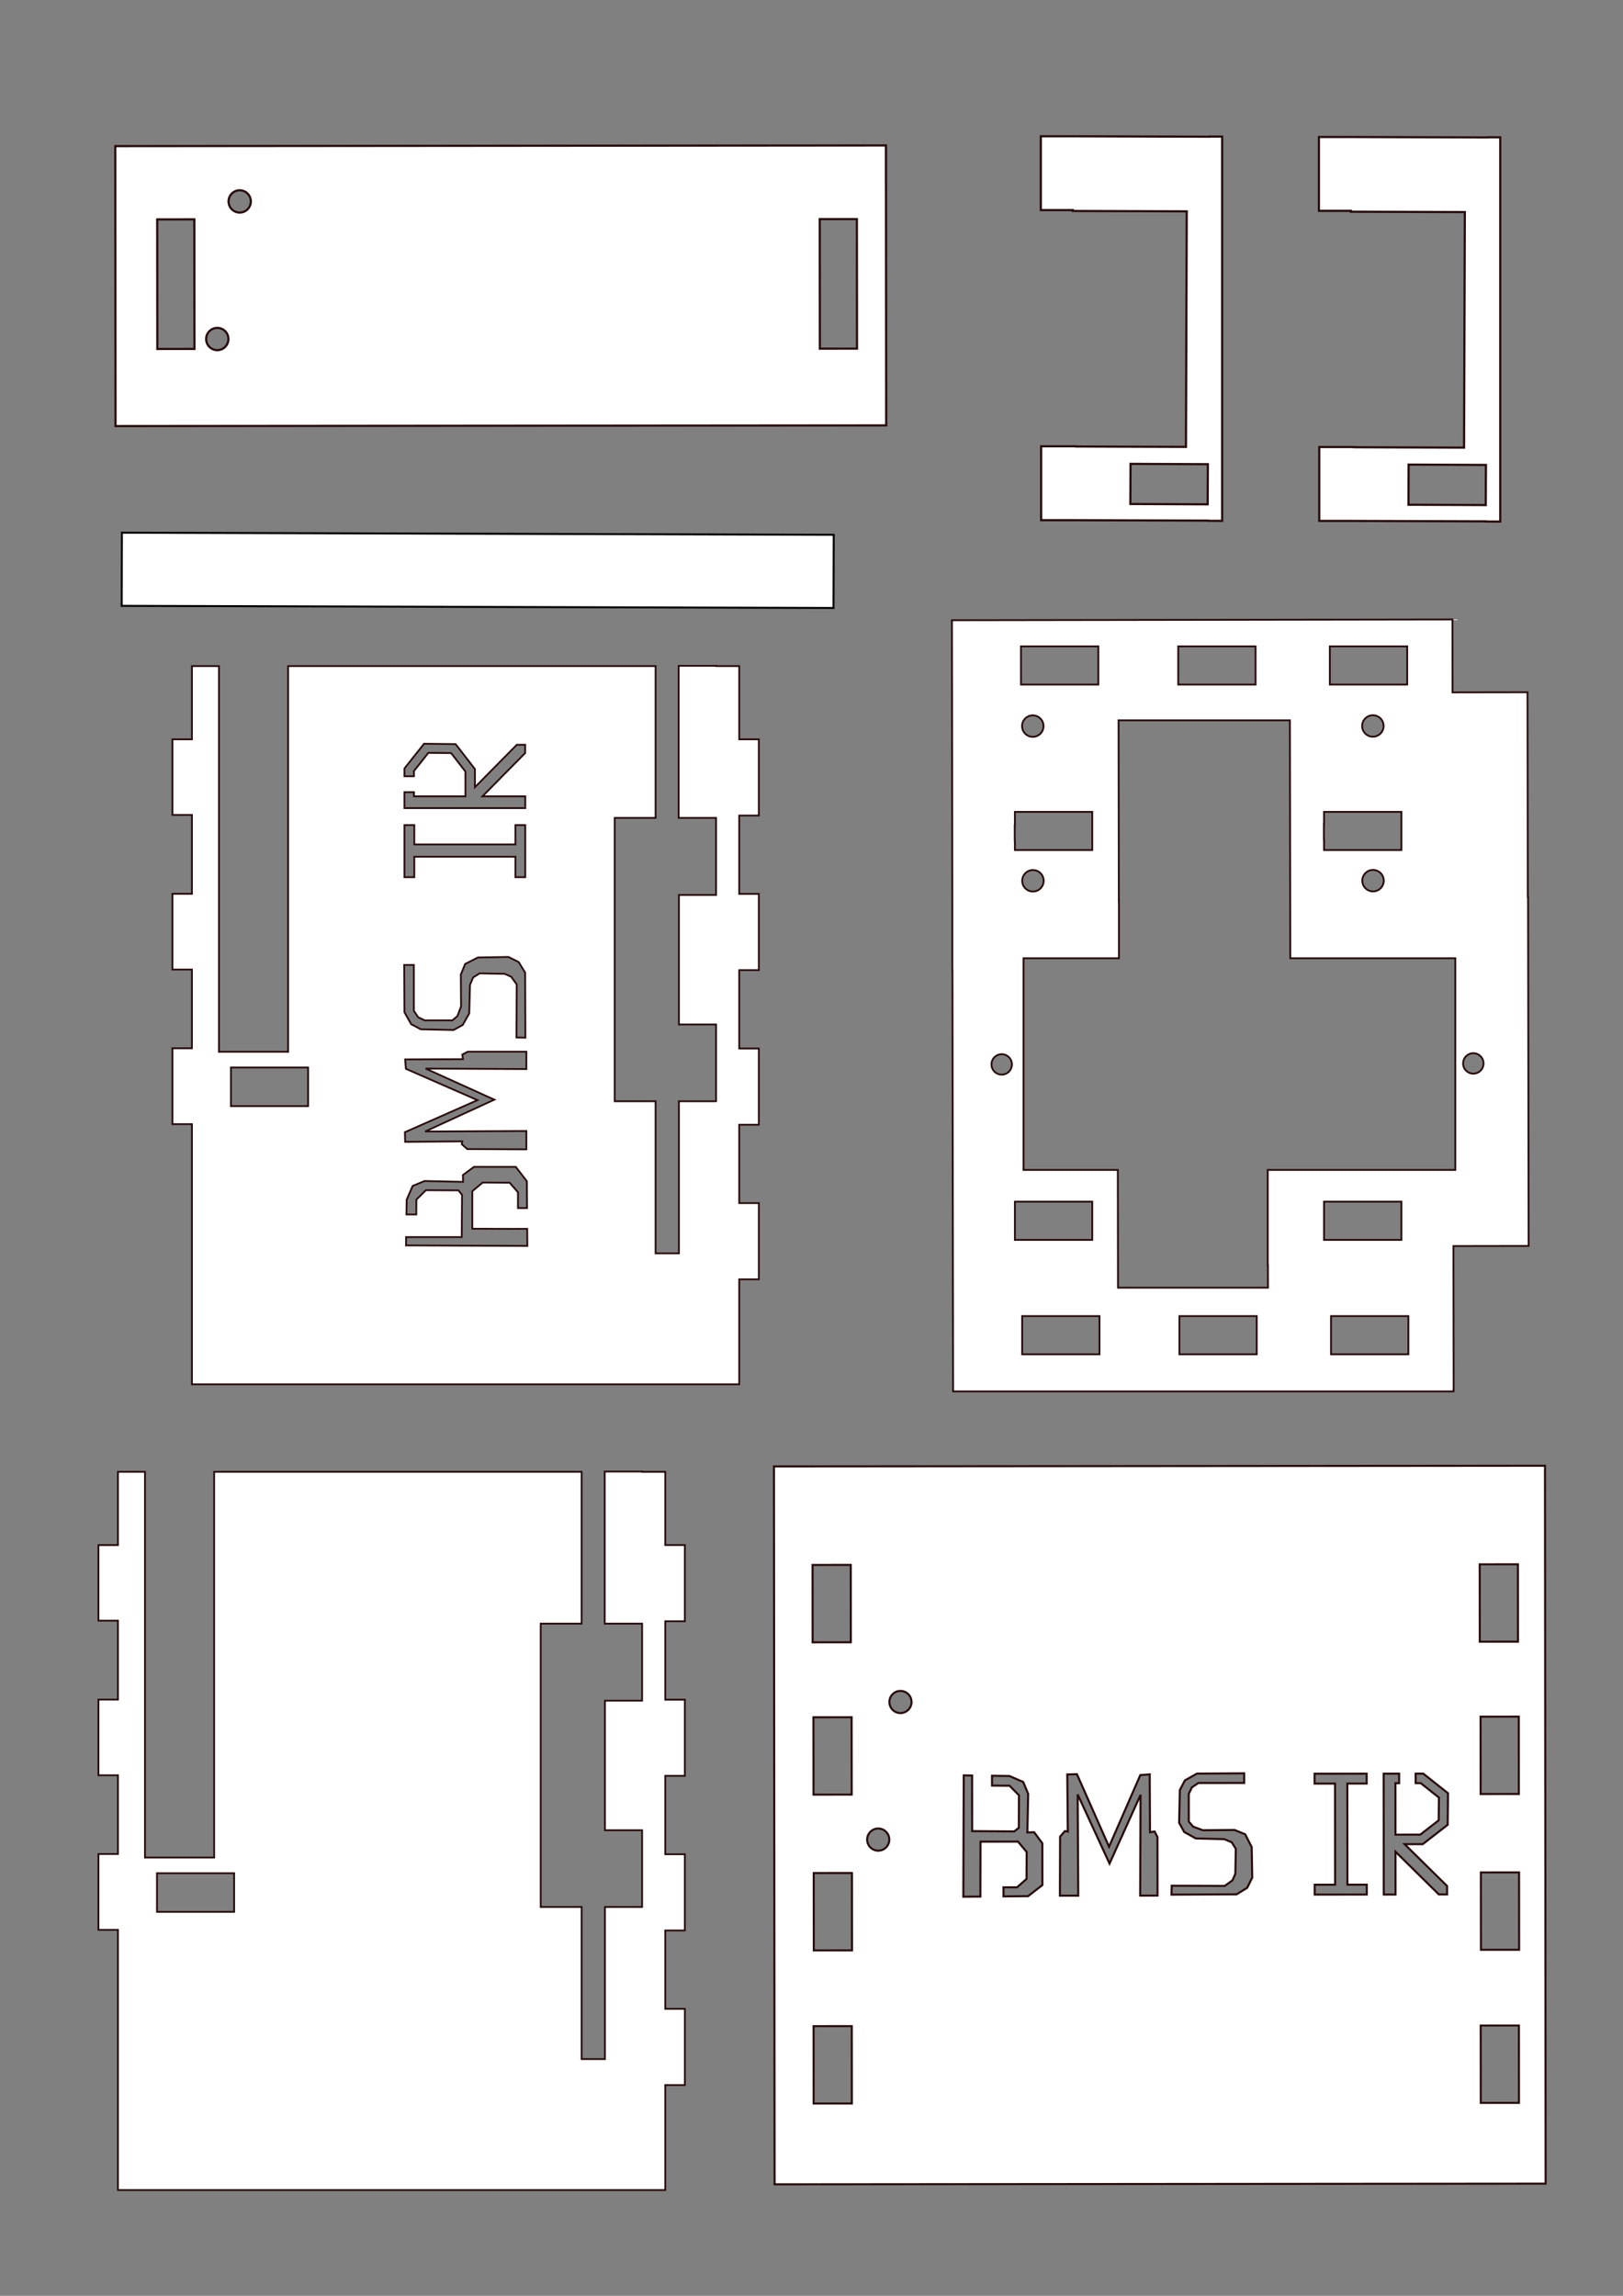 <?xml version="1.0" encoding="UTF-8" standalone="no"?>
<svg
   xmlns:dc="http://purl.org/dc/elements/1.1/"
   xmlns:cc="http://creativecommons.org/ns#"
   xmlns:rdf="http://www.w3.org/1999/02/22-rdf-syntax-ns#"
   xmlns:svg="http://www.w3.org/2000/svg"
   xmlns="http://www.w3.org/2000/svg"
   xmlns:sodipodi="http://sodipodi.sourceforge.net/DTD/sodipodi-0.dtd"
   xmlns:inkscape="http://www.inkscape.org/namespaces/inkscape"
   width="210mm"
   height="297mm"
   viewBox="0 0 210 297"
   version="1.1"
   id="svg8"
   inkscape:version="1.0.1 (3bc2e813f5, 2020-09-07)"
   sodipodi:docname="CarcasaFinal.svg"
   inkscape:export-filename="C:\Users\juanv\Downloads\Tesis\Calibracion\AMG88xxUFluidico\Carcasa.pdf.png"
   inkscape:export-xdpi="96"
   inkscape:export-ydpi="96">
  <rect x="0" y="0" width="210" height="297" fill="#808080" stroke="none"/>
  <defs
     id="defs2" />
  <sodipodi:namedview
     id="base"
     pagecolor="#ffffff"
     bordercolor="#666666"
     borderopacity="1.0"
     inkscape:pageopacity="0.0"
     inkscape:pageshadow="2"
     inkscape:zoom="0.75"
     inkscape:cx="517.5351"
     inkscape:cy="477.61726"
     inkscape:document-units="mm"
     inkscape:current-layer="layer1"
     inkscape:document-rotation="0"
     showgrid="false"
     inkscape:snap-intersection-paths="true"
     inkscape:window-width="1920"
     inkscape:window-height="1001"
     inkscape:window-x="1911"
     inkscape:window-y="-9"
     inkscape:window-maximized="1"
     showguides="false"
     inkscape:guide-bbox="true"
     inkscape:object-paths="true" />
  <g
     inkscape:label="Capa 1"
     inkscape:groupmode="layer"
     id="layer1">
    <path
       id="rect34-6"
       style="fill:#ffffff;stroke:#280b0b;stroke-width:0.267"
       d="m 199.907,189.616 -14.032,0.012 -3.402,0.003 -4.894,0.004 -59.135,0.052 -9.061,0.008 -9.241,0.008 0.082,92.875 18.302,-0.016 59.135,-0.052 4.894,-0.004 3.402,-0.003 14.032,-0.012 z m -3.505,12.751 0.009,10.007 -4.942,0.004 -0.009,-10.007 z m -86.321,0.079 0.009,10.007 -4.942,0.004 -5.2e-4,-0.206 -0.009,-9.801 2.001,-0.002 z m 6.405,16.303 a 1.432,1.432 0 0 1 0.024,0 1.432,1.432 0 0 1 1.432,1.432 1.432,1.432 0 0 1 -1.432,1.432 1.432,1.432 0 0 1 -1.432,-1.432 1.432,1.432 0 0 1 1.408,-1.432 z m 80.028,3.326 0.009,10.007 -4.942,0.004 -0.009,-10.007 z m -86.321,0.079 0.009,10.007 -4.942,0.004 v -0.206 l -0.009,-9.801 2.001,-0.002 z m 50.791,7.254 0.001,1.247 -5.925,0.005 -0.841,0.563 -0.405,0.842 0.003,3.586 0.562,0.654 1.247,0.467 4.116,-0.035 1.373,0.56 0.843,1.652 0.066,3.96 -0.653,1.31 -1.371,0.843 -8.419,0.039 0.03,-1.154 6.86,0.025 0.997,-0.718 0.374,-0.842 0.059,-3.243 -0.531,-0.841 -0.967,-0.405 -3.679,-0.09 -1.498,-0.841 -0.656,-1.184 0.09,-4.241 0.654,-1.247 1.559,-0.875 z m 23.173,0.041 3.201,2.536 -0.042,4.083 -3.227,2.504 -2.345,0.002 5.494,5.413 0.001,1.084 -1.07,0.001 -5.605,-5.523 0.005,5.539 -1.523,0.001 v -0.001 l -0.006,-6.513 -0.001,-1.231 -0.007,-7.892 1.523,-5.1e-4 0.477,-5.2e-4 0.001,1.23 -0.477,5.1e-4 0.006,6.661 3.207,-0.003 2.384,-1.849 0.03,-2.947 -2.355,-1.865 -0.653,5.2e-4 -5.1e-4,-1.23 z m -7.323,0.007 5.1e-4,1.277 -2.503,0.002 0.012,13.08 2.503,-0.002 0.001,1.278 -2.503,0.002 -1.591,10e-4 -2.646,0.002 -0.001,-1.278 2.646,-0.002 -0.012,-13.08 -2.646,0.002 -5.1e-4,-1.277 2.646,-0.002 1.591,-0.001 z m -37.489,0.065 4.155,9.382 4.045,-9.265 1.216,-0.095 0.038,7.484 0.592,-0.094 0.374,0.717 0.007,7.577 -2.245,0.002 0.051,-13.034 -4.015,8.89 -4.124,-8.946 0.074,13.096 -2.37,0.002 0.024,-7.639 0.623,-0.718 0.374,0.062 -0.069,-7.39 z m -14.646,0.155 1.081,0.015 0.001,1.285 0.001,1.058 0.004,4.851 5.446,0.039 0.595,-0.464 0.019,-4.211 -1.214,-1.234 -2.273,-0.019 -0.001,-1.271 2.251,0.032 1.786,0.77 0.641,1.543 -0.106,4.983 0.882,-0.022 1.06,1.432 0.005,5.402 -1.851,1.435 -3.181,0.028 -10e-4,-1.172 1.748,-0.002 1.234,-1.082 0.019,-3.484 -1.126,-1.344 -4.851,0.004 -0.017,5.91 0.001,1.195 -2.205,0.019 z m -11.089,6.874 a 1.432,1.432 0 0 1 0.024,0 1.432,1.432 0 0 1 1.432,1.432 1.432,1.432 0 0 1 -1.432,1.432 1.432,1.432 0 0 1 -1.432,-1.432 1.432,1.432 0 0 1 1.408,-1.432 z m 82.942,5.678 0.009,10.007 -4.942,0.004 -0.009,-10.007 z m -86.321,0.079 0.009,10.007 -4.942,0.004 -5.2e-4,-0.206 -0.009,-9.801 2.001,-0.002 z m 86.3,19.728 0.009,10.007 -4.942,0.004 -0.009,-10.007 z m -86.32,0.079 0.009,10.007 -4.942,0.004 v -0.206 l -0.009,-9.801 2.001,-0.002 z" />
    <path
       id="rect34-3-7-8-5"
       style="fill:#ffffff;stroke:#280b0b;stroke-width:0.231"
       d="m 87.812,86.135 v 19.675 h 4.84 v 9.965 h -4.805 v 16.76 h 4.805 v 9.93 h -4.805 v 19.675 h -3.021 v -3.223 -16.453 H 79.535 v -36.655 h 5.292 V 86.17 H 37.281 v 45.11 1.376 3.411 h -8.951 v -3.413 -1.374 -45.11 h -3.498 v 9.476 h -2.523 v 9.777 h 2.523 v 0.076 1.255 8.874 h -2.523 v 9.796 h 2.523 v 0.057 1.432 8.697 h -2.523 v 1.203 7.428 1.182 h 2.523 v 0.039 0.546 9.931 23.143 h 70.819 v -13.582 h 2.536 v -9.857 h -2.536 v -10.143 h 2.534 v -9.857 h -2.534 v -10.143 h 2.534 v -9.857 h -2.534 v -10.144 h 2.534 v -9.857 h -2.534 v -9.472 h -2.964 v -0.035 z m -32.945,10.082 4.083,0.045 2.501,3.229 v 2.346 l 5.418,-5.49 h 1.084 v 1.07 l -5.527,5.6 h 5.54 v 1.523 h -0.002 -6.513 -1.23 -7.892 v -1.523 -0.537 h 1.231 v 0.537 h 6.661 v -3.205 l -1.848,-2.387 -2.945,-0.033 -1.868,2.354 v 0.675 h -1.231 v -1.006 z m -2.538,10.522 h 1.277 v 2.503 h 13.08 v -2.503 h 1.277 v 2.503 1.591 2.645 h -1.277 v -2.645 H 53.606 v 2.645 h -1.277 v -2.645 -1.591 z m 13.47,17.061 1.309,0.655 0.842,1.372 0.031,8.419 -1.154,-0.031 0.032,-6.86 -0.717,-0.998 -0.842,-0.374 -3.243,-0.062 -0.842,0.53 -0.405,0.967 -0.094,3.679 -0.842,1.497 -1.185,0.655 -4.241,-0.093 -1.247,-0.655 -0.873,-1.559 -0.031,-6.111 h 1.247 v 5.924 l 0.561,0.842 0.842,0.406 h 3.586 l 0.655,-0.561 0.468,-1.247 -0.031,-4.116 0.561,-1.372 1.653,-0.842 z m -5.269,12.255 h 7.577 v 2.245 l -13.034,-0.062 8.887,4.022 -8.949,4.116 13.096,-0.062 v 2.37 l -7.639,-0.032 -0.717,-0.624 0.063,-0.374 -7.39,0.062 -0.031,-1.247 9.385,-4.148 -9.261,-4.053 -0.094,-1.216 7.484,-0.031 -0.094,-0.593 z m -30.646,2.041 h 9.981 v 4.996 h -9.981 z m 31.447,12.855 h 5.402 l 1.434,1.852 0.028,3.481 h -1.174 v -2.047 l -1.081,-1.235 -3.484,-0.022 -1.345,1.124 v 4.851 l 2.672,0.01 v 0.004 h 1.076 0.05 l 0.125,5.1e-4 h 0.007 l 1.979,0.008 v -0.008 h 1.195 l 0.018,2.212 -15.699,-0.066 0.015,-1.081 h 1.285 1.544 4.365 l 0.044,-5.446 -0.463,-0.595 -4.211,-0.022 -1.235,1.214 -0.018,1.924 h -1.268 l 0.028,-1.903 0.772,-1.786 1.543,-0.639 4.983,0.11 -0.022,-0.882 z" />
    <path
       id="rect29"
       style="fill:#ffffff;stroke:#280b0b;stroke-width:0.235"
       d="m 187.933,80.137 -64.765,0.101 0.015,9.73 0.016,10.477 0.019,11.973 0.006,4.132 v 0.095 8.433 h 0.003 v 0.444 h 0.011 l 0.002,1.437 0.023,14.919 0.009,5.9 0.02,13.096 5.2e-4,0.345 v 0.111 l 0.013,8.525 10e-4,0.373 0.015,9.774 h 64.744 v -0.101 h 0.021 l -0.015,-9.774 -0.006,-3.359 v -0.093 l -0.005,-2.655 -5.2e-4,-0.328 v -0.025 -2.47 l 2.345,-0.004 h 0.026 l 7.357,-0.011 -0.022,-13.954 -0.002,-0.858 -0.023,-14.561 -0.008,-5.1 -5.1e-4,-0.069 -0.012,-8.162 -0.004,-2.455 -0.034,5.2e-4 -0.006,-3.906 -0.016,-10.103 -0.019,-12.46 -9.697,0.015 z m -55.826,3.48 h 10.007 v 4.942 h -10.007 v -3.883 z m 20.344,5.16e-4 h 10.007 v 4.942 h -10.007 v -3.791 z m 19.618,0 h 10.007 v 4.942 h -10.007 v -4.067 z m 5.568,8.911 a 1.388,1.388 0 0 1 1.388,1.388 1.388,1.388 0 0 1 -1.388,1.388 1.388,1.388 0 0 1 -1.388,-1.388 1.388,1.388 0 0 1 1.388,-1.388 z m -44.004,0.017 a 1.388,1.388 0 0 1 1.388,1.388 1.388,1.388 0 0 1 -1.388,1.388 1.388,1.388 0 0 1 -1.388,-1.388 1.388,1.388 0 0 1 1.388,-1.388 z m 11.098,0.641 h 22.17 l 0.048,30.782 h 18.016 3.339 v 27.38 h -0.243 -24.026 v 9.846 2.499 h 0.021 l 0.005,2.888 h -19.403 l -0.009,-5.739 -0.015,-9.493 h -12.196 v -1.058 -21.842 -3.09 -0.281 -1.11 h 12.343 v -5.435 -1.982 -5.2e-4 h -0.015 z m -13.413,11.841 h 10.007 v 4.942 h -10.007 v -1.184 h -0.02 l -0.003,-2.001 h 0.023 z m 40.001,0 h 10.007 v 4.942 h -10.007 v -1.353 h -0.021 l -0.003,-2.001 h 0.024 z m 6.337,7.512 a 1.388,1.388 0 0 1 1.388,1.388 1.388,1.388 0 0 1 -1.388,1.388 1.388,1.388 0 0 1 -1.388,-1.388 1.388,1.388 0 0 1 1.388,-1.388 z m -44.004,0.017 a 1.388,1.388 0 0 1 1.388,1.388 1.388,1.388 0 0 1 -1.388,1.388 1.388,1.388 0 0 1 -1.388,-1.388 1.388,1.388 0 0 1 1.388,-1.388 z m 56.98,23.694 a 1.321,1.321 0 0 1 1.321,1.321 1.321,1.321 0 0 1 -1.321,1.321 1.321,1.321 0 0 1 -1.321,-1.321 1.321,1.321 0 0 1 1.321,-1.321 z m -61.023,0.128 a 1.321,1.321 0 0 1 1.321,1.321 1.321,1.321 0 0 1 -1.321,1.321 1.321,1.321 0 0 1 -1.321,-1.321 1.321,1.321 0 0 1 1.321,-1.321 z m 1.709,19.079 h 10.007 v 4.942 h -10.007 z m 40.001,0 h 10.007 v 4.942 h -10.007 z m 0.901,14.8 h 10.007 v 4.942 h -10.007 z m -39.961,5.1e-4 h 10.007 v 4.942 h -10.007 z m 20.344,0 h 10.007 v 4.942 h -10.007 z" />
    <rect
       style="fill:#ffffff;stroke:#000000;stroke-width:0.258"
       id="rect575"
       width="9.466"
       height="92.103"
       x="68.862"
       y="-108.082"
       transform="matrix(-0.003,1,-1,-0.003,0,0)" />
    <path
       id="rect381"
       style="fill:#ffffff;stroke:#280b0b;stroke-width:0.283"
       d="m 114.634,18.815 -99.717,0.088 0.032,36.217 99.717,-0.088 z m -83.619,5.803 a 1.44,1.44 0 0 1 1.44,1.44 1.44,1.44 0 0 1 -1.44,1.44 1.44,1.44 0 0 1 -1.44,-1.44 1.44,1.44 0 0 1 1.44,-1.44 z m 79.857,3.723 0.015,16.761 -4.805,0.004 -0.015,-16.761 z m -85.725,0.037 0.015,16.761 -4.805,0.005 -0.015,-16.761 z m 2.968,14.04 a 1.44,1.44 0 0 1 1.44,1.44 1.44,1.44 0 0 1 -1.44,1.44 1.44,1.44 0 0 1 -1.44,-1.44 1.44,1.44 0 0 1 1.44,-1.44 z" />
    <path
       id="rect324-2-28-43-0-8-01"
       style="fill:#ffffff;stroke:#280b0b;stroke-width:0.283"
       d="m 138.836,17.627 v 0.003 h -4.164 v 9.551 h 4.133 l -5.2e-4,0.111 14.748,0.049 -0.1,30.471 -10.943,-0.037 -3.308,-0.015 v -0.024 h -4.487 v 9.557 h 3.957 l 14.748,0.049 2.891,0.009 v 0.022 l 1.824,0.008 V 17.671 l -1.605,-0.007 -5.2e-4,0.022 -16.715,-0.055 h -0.04 z m 7.445,42.381 10.003,0.043 -0.023,5.193 -10.003,-0.043 z" />
    <path
       id="rect324-2-28-43-0-8-01-4"
       style="fill:#ffffff;stroke:#280b0b;stroke-width:0.283"
       d="m 174.818,17.722 v 0.003 h -4.164 v 9.551 h 4.133 l -5.3e-4,0.111 14.748,0.049 -0.1,30.471 -10.943,-0.037 -3.308,-0.015 v -0.024 h -4.487 v 9.557 h 3.957 l 14.748,0.049 2.891,0.009 v 0.022 l 1.824,0.008 V 17.766 l -1.605,-0.007 -5.3e-4,0.022 -16.715,-0.055 h -0.04 z m 7.445,42.381 10.003,0.043 -0.023,5.193 -10.003,-0.043 z" />
    <path
       id="rect34-3-7-8-5-47"
       style="fill:#ffffff;stroke:#280b0b;stroke-width:0.231"
       d="m 78.241,190.37 v 19.675 h 4.84 v 9.965 H 78.276 v 16.76 h 4.805 v 9.93 H 78.276 v 19.675 h -3.021 v -3.223 -16.453 h -5.292 v -36.655 h 5.292 v -19.64 h -9.113 -29.186 -9.246 v 45.11 1.376 3.411 h -8.951 v -3.413 -1.374 -45.11 h -3.498 v 9.476 h -2.523 v 9.777 h 2.523 v 0.076 1.255 8.874 h -2.523 v 9.796 h 2.523 v 0.057 1.432 8.697 h -2.523 v 1.203 7.428 1.182 h 2.523 v 0.039 0.546 9.931 23.143 h 70.819 v -13.582 h 2.536 v -9.857 h -2.536 v -10.143 h 2.534 v -9.857 H 86.08 V 229.735 h 2.534 v -9.857 h -2.534 v -10.144 h 2.534 v -9.857 H 86.08 V 190.405 h -2.964 v -0.035 z m -57.928,51.962 h 9.981 v 4.996 h -9.981 z" />
  </g>
</svg>
